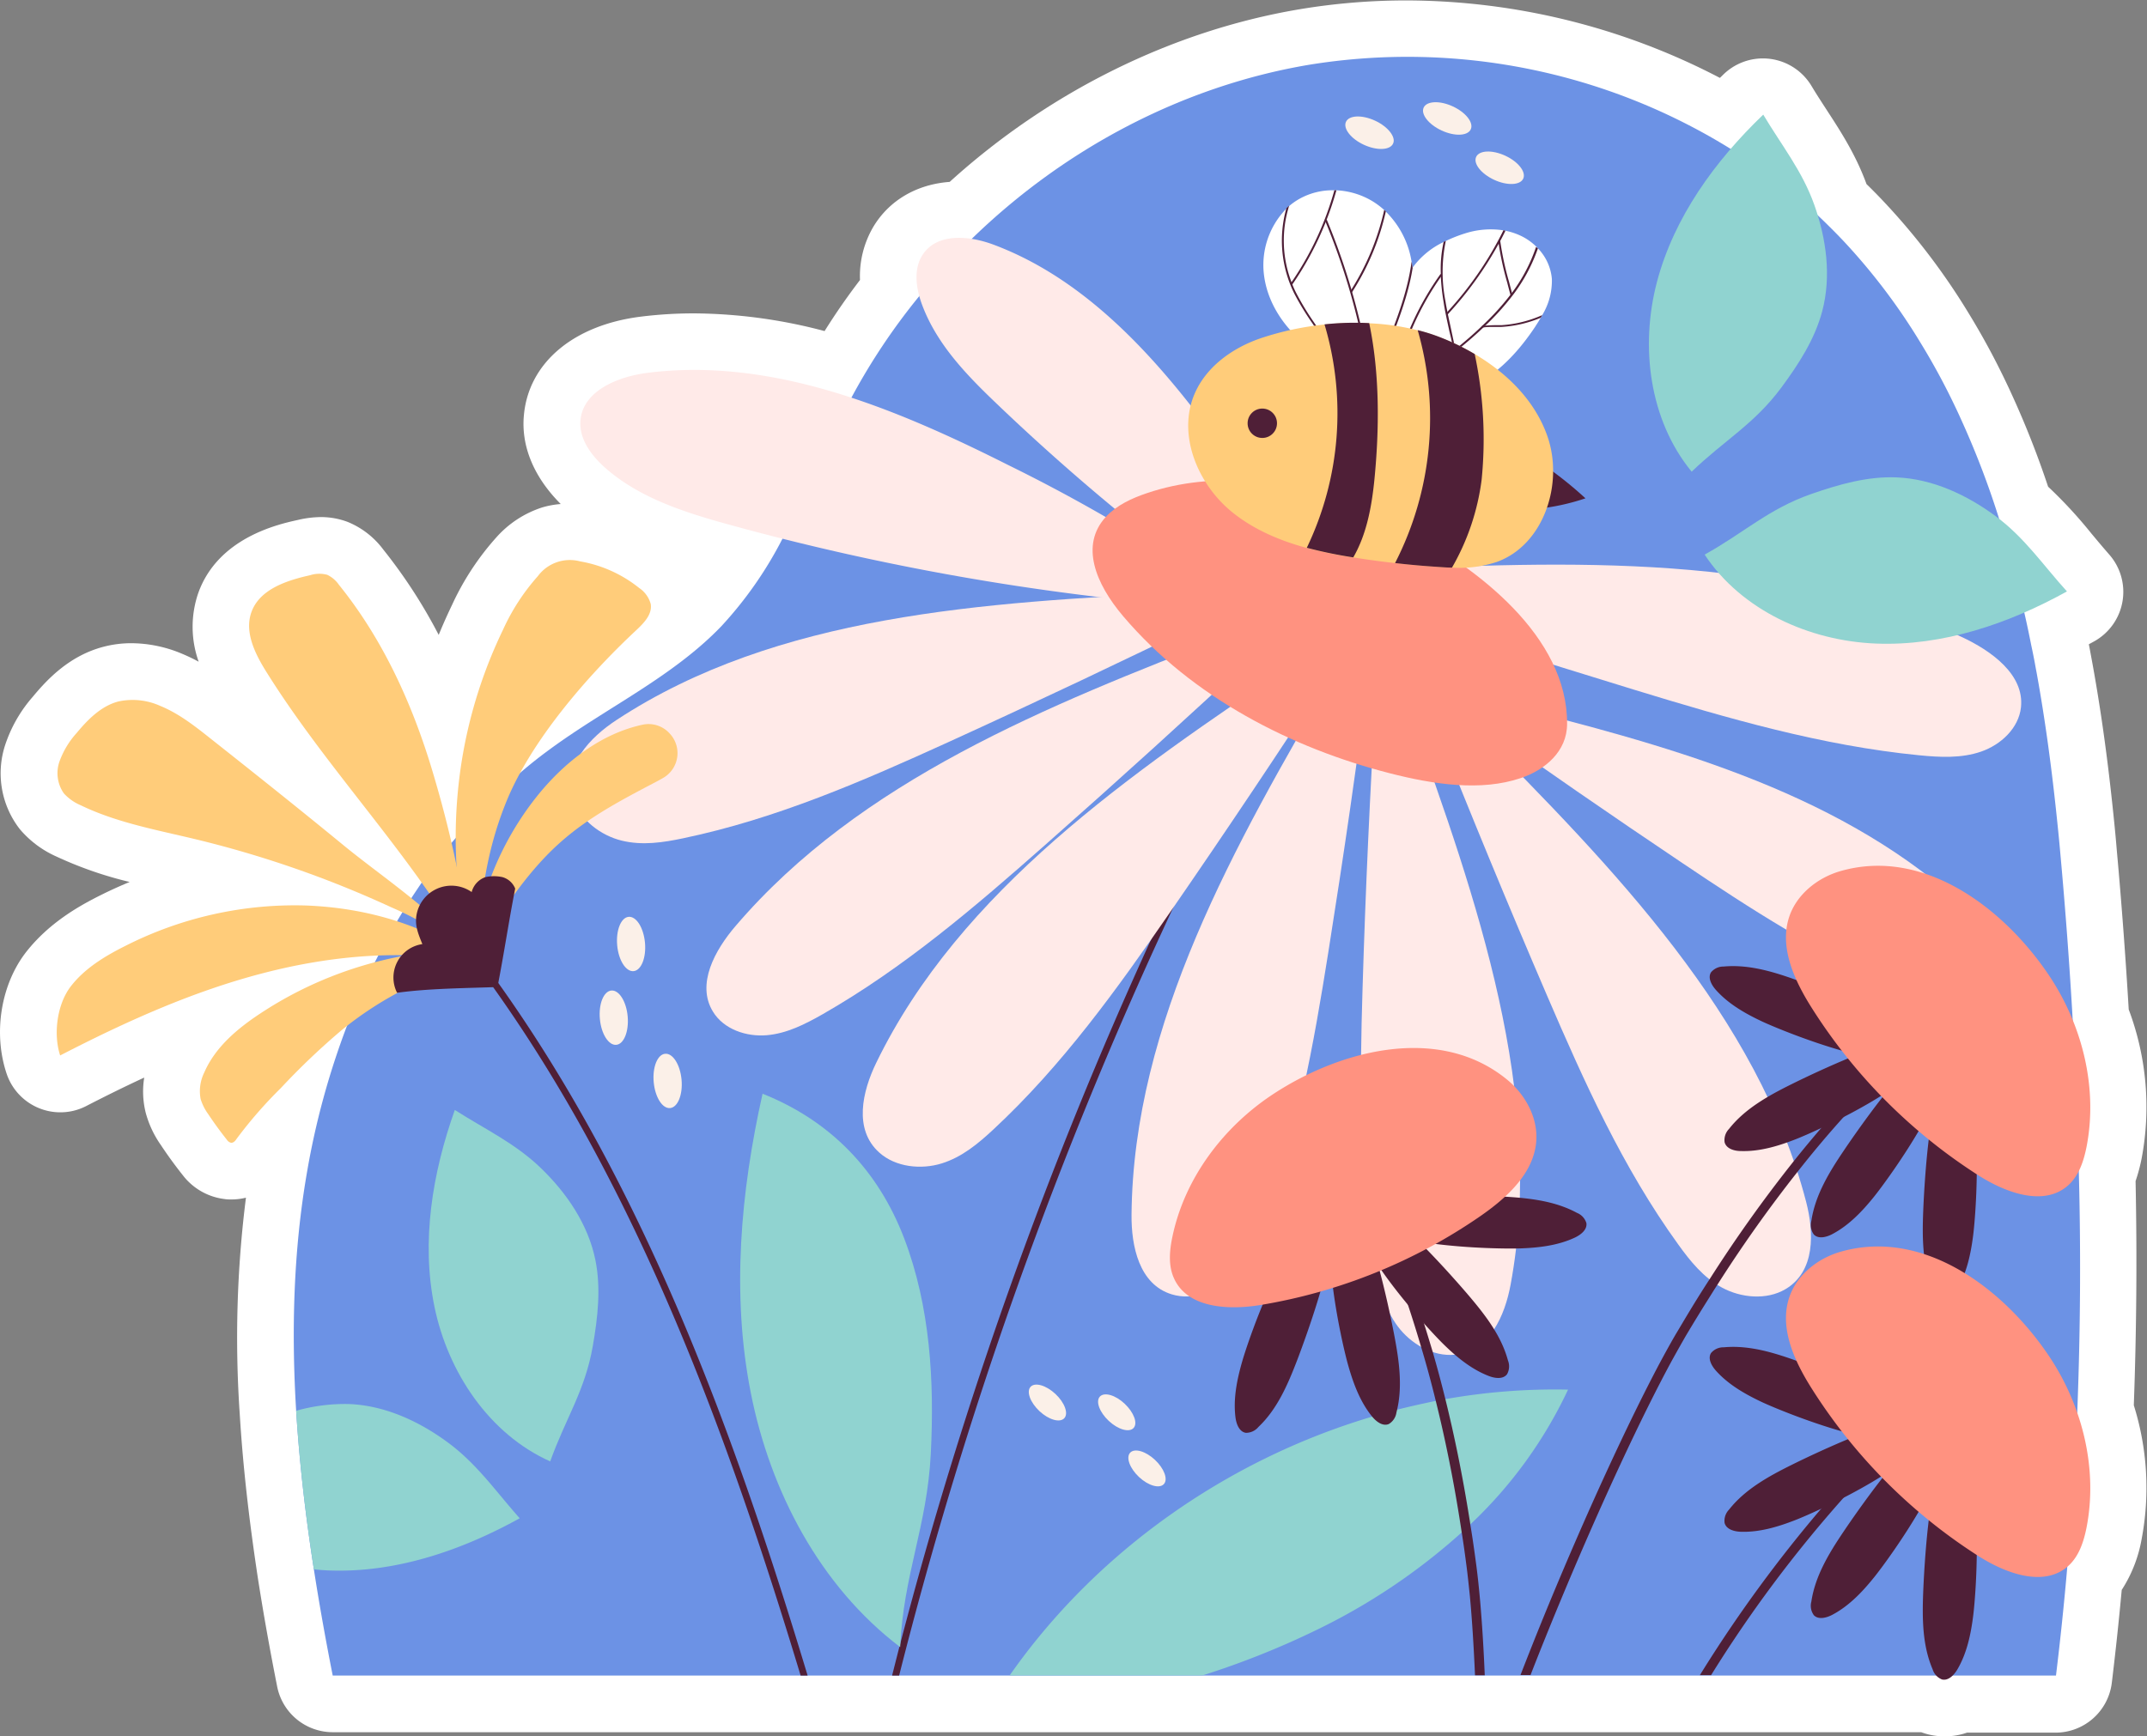 <svg xmlns="http://www.w3.org/2000/svg" viewBox="0 0 485 392.34"><rect x="0" y="0" width="485" height="392.34" fill="#808080" stroke="none"/><defs><style>.cls-1{fill:#fff;}.cls-2{fill:#6c92e5;}.cls-3{fill:#4f1f37;}.cls-4{fill:#ffeae8;}.cls-5{fill:#ff9280;}.cls-6{fill:#ffcc7a;}.cls-7{fill:#90d3d0;}.cls-8{fill:#fbf0e8;}</style></defs><g id="Layer_2" data-name="Layer 2"><g id="Layer_1-2" data-name="Layer 1"><path class="cls-1" d="M439.15,392.34a14.46,14.46,0,0,1-3.53-.43c-.56-.14-1.1-.31-1.63-.5H75.16a12.8,12.8,0,0,1-12.55-10.32c-1.73-8.75-3.15-16.77-4.36-24.53-2-13.21-3.38-25.32-4.09-37a252.09,252.09,0,0,1,1.4-48.93,13.74,13.74,0,0,1-3.26.4c-.49,0-1.07,0-1.56-.09a14,14,0,0,1-9.47-5.42c-1.73-2.18-3.38-4.44-4.9-6.74a23.19,23.19,0,0,1-3.44-7.29,19.77,19.77,0,0,1-.35-8c-4.73,2.19-9.14,4.39-13.1,6.43a12.69,12.69,0,0,1-5.85,1.42,12.8,12.8,0,0,1-12.11-8.66C-1.6,233.47.19,222.36,6,215c5-6.32,11.45-10.08,16.56-12.64,2.21-1.11,4.46-2.13,6.73-3.07a87.16,87.16,0,0,1-16.62-5.78,23.07,23.07,0,0,1-8.19-6.15,20.55,20.55,0,0,1-3.32-19A31.49,31.49,0,0,1,7.4,157.45c3.49-4.22,8.46-9.34,16-11.31a24.68,24.68,0,0,1,6.28-.8A29.81,29.81,0,0,1,41,147.67a42,42,0,0,1,3.88,1.85,23.43,23.43,0,0,1-.06-15.61c4.51-12.43,18-15.44,22.47-16.42a23.09,23.09,0,0,1,5.18-.65,17.08,17.08,0,0,1,6.06,1.09,18.94,18.94,0,0,1,8,6.18A117.59,117.59,0,0,1,99.1,143.46q1.4-3.41,3-6.74a61,61,0,0,1,10-15.27,23.47,23.47,0,0,1,10.41-6.8,20.25,20.25,0,0,1,4.16-.76c-6-6-9-13-8.32-20.09,1.07-11.82,11.2-20.35,26.41-22.25a97,97,0,0,1,12-.74,117.38,117.38,0,0,1,29.51,4q3.7-5.92,8-11.54a22,22,0,0,1,3-12c3.59-6,9.81-9.62,17.26-10.17,22.45-20.38,50.29-34.17,79-39a146,146,0,0,1,24.26-2,153.63,153.63,0,0,1,70.73,17.5l.84-.82a12.81,12.81,0,0,1,8.88-3.58,13.54,13.54,0,0,1,1.68.11,12.81,12.81,0,0,1,9.29,6.11c1.1,1.84,2.24,3.58,3.36,5.31,3.26,5,6.63,10.2,9.07,16.87l.35.34c1.17,1.15,2.44,2.44,3.66,3.74a151.32,151.32,0,0,1,19.2,25.33,167.65,167.65,0,0,1,8.46,15.67c.39.8.8,1.7,1.22,2.62a206.53,206.53,0,0,1,8.13,20.67,102.69,102.69,0,0,1,9.71,10.5c1.3,1.56,2.62,3.14,4,4.72a12.79,12.79,0,0,1-3.32,19.74l-1.19.65c.14.7.28,1.43.41,2.15l.37,2c1.82,10,3.3,20.45,4.54,32.08.37,3.47.72,6.91,1,10.36,1.11,12.26,2,24.35,2.69,35.93a62.57,62.57,0,0,1,2.92,33.65,39.43,39.43,0,0,1-1.37,5.13c.35,17,.21,34-.4,50.66a62.22,62.22,0,0,1,1.77,30.22,31.09,31.09,0,0,1-4.5,11.5c-.64,7-1.39,14-2.24,21a12.81,12.81,0,0,1-12.7,11.25H444.33A15,15,0,0,1,439.15,392.34Z"/><path class="cls-2" d="M469.24,319.23v0Q468.55,336.68,467,354c-.71,8.24-1.56,16.42-2.56,24.61H75.16c-1.56-7.89-3-15.91-4.26-24-1.84-11.83-3.25-23.84-4-35.82-1.11-18.17-.6-36.34,2.45-53.91a176.79,176.79,0,0,1,9-33c1.88-4.9,4-9.72,6.29-14.39.26-.51.52-1,.79-1.54,1.32-2.62,2.73-5.2,4.22-7.72.39-.66.79-1.34,1.2-2,.64-1.07,1.32-2.13,2-3.18s1.58-2.39,2.37-3.56q3.2-4.63,6.74-9l1-1.15a120.32,120.32,0,0,1,14.5-14.67q3.25-2.82,6.76-5.37c12.83-9.43,27.7-16.31,38.74-27.81a88.24,88.24,0,0,0,13.8-19.77c5.56-10.32,10-21.47,15.59-31.83a.11.11,0,0,1,0-.07A143.11,143.11,0,0,1,207.67,66.9,145.85,145.85,0,0,1,219.48,54C240.33,33.7,267,19.48,295.69,14.64a138.54,138.54,0,0,1,95.25,19,133,133,0,0,1,12.84,9.11l0,0q3.49,2.79,6.74,5.8l0,0c.81.77,1.62,1.54,2.41,2.33,1.15,1.13,2.3,2.3,3.41,3.47a138.55,138.55,0,0,1,17.55,23.18,153.7,153.7,0,0,1,7.85,14.52c.38.79.75,1.58,1.11,2.39a194.71,194.71,0,0,1,8.74,22.78q1.5,4.69,2.82,9.48c.23.84.44,1.67.66,2.5a.65.65,0,0,1,0,.19c.17.56.32,1.11.45,1.69v0c.06.23.15.47.21.7v.06a3.69,3.69,0,0,0,.11.45c.1.47.23.94.34,1.41.38,1.56.75,3.11,1.09,4.67.57,2.45,1.08,4.9,1.57,7.38.3,1.38.58,2.77.84,4.16.12.7.25,1.38.38,2.06,1.88,10.33,3.28,20.73,4.39,31.07.36,3.39.71,6.76,1,10.13q1.7,18.68,2.78,37.49,1,16.83,1.36,33.73Q470.32,291.84,469.24,319.23Z"/><path class="cls-3" d="M301.49,134.8c-.57,1-1.17,2-1.73,3.07q-2.52,4.41-5,8.89c-.6,1-1.2,2.11-1.77,3.15-2.54,4.67-5.06,9.34-7.55,14.06Q274.76,184.31,265,205.14a970.55,970.55,0,0,0-61.89,173.47h-1.59q.83-3.28,1.66-6.54.12-.36.21-.75a971.86,971.86,0,0,1,56.62-159q11.36-24.86,24.13-49.07c2.14-4.09,4.31-8.16,6.55-12.22.92-1.7,1.86-3.43,2.82-5.13q2.66-4.83,5.37-9.62l1.28-2.24a.76.76,0,1,1,1.32.75Z"/><path class="cls-4" d="M264.84,126a374,374,0,0,0-37.09-20.92c-25.39-12.78-53.16-24.38-81.36-20.85-6.69.83-14.65,4-15.26,10.71-.39,4.2,2.45,8,5.62,10.8,7.82,6.88,18.13,10.11,28.18,12.87A565.76,565.76,0,0,0,269.13,137c-2.32-3.83-3.12-7.8-4.9-11.9C264.39,125.48,264.68,125.67,264.84,126Z"/><path class="cls-4" d="M300.33,138.84a344,344,0,0,0-20.61-32.62C265,85.17,247.93,64.1,224.48,55.3c-5.55-2.09-13-2.78-16.2,2.49-2,3.3-1.29,7.62.07,11.22,3.36,8.91,10.13,15.85,16.88,22.29a495.1,495.1,0,0,0,74,58.37c-.28-4.11.68-7.71.93-11.83C300.2,138.2,300.34,138.48,300.33,138.84Z"/><path class="cls-4" d="M267,133.89c-44.8,2.22-91.52,5-127.73,28.8-5.94,3.9-12.11,10.23-9.74,17.81,1.5,4.82,6.22,8.3,10.92,9.45s9.41.41,13.91-.54c21-4.39,40.52-12.91,59.76-21.67q30.1-13.73,59.78-28.28C271.19,137.49,269.61,135.86,267,133.89Z"/><path class="cls-4" d="M338.63,158.86c36.82,9.27,75.19,19.35,103.55,44.6,4.65,4.14,9.34,10.28,6.9,16-1.55,3.64-5.67,5.67-9.62,5.81S431.67,224,428,222.53c-17-7.06-32.61-17.2-47.92-27.49q-24-16.11-47.53-32.84C334.9,161.05,336.3,160,338.63,158.86Z"/><path class="cls-4" d="M309.07,128.9c45.35-2.18,92.76-4,134,15,6.76,3.13,14.26,8.53,13.46,15.93-.51,4.7-4.52,8.45-9,10s-9.34,1.29-14,.83c-22-2.16-43.29-8.35-64.38-14.81q-33-10.09-65.79-21C305.57,132.71,306.81,131,309.07,128.9Z"/><path class="cls-4" d="M277.36,143.63c-40.73,15.79-83.1,32.71-111.22,65.64-4.62,5.4-8.91,13.1-5.08,19.33,2.44,4,7.54,5.7,12.12,5.32s8.74-2.52,12.68-4.76c18.35-10.49,34.46-24.29,50.24-38.24q24.72-21.82,48.83-44.31C282.05,145.62,280.25,144.62,277.36,143.63Z"/><path class="cls-4" d="M292.47,149.85c-37.14,24.93-75.62,51.35-94.54,90.32-3.1,6.39-5.17,15,.68,20.25,3.72,3.35,9.51,3.9,14.11,2.47s8.24-4.48,11.6-7.6C240,240.73,252.41,223.4,264.41,206q18.78-27.22,36.77-54.95C297.9,150.74,295.74,150.16,292.47,149.85Z"/><path class="cls-4" d="M301.32,152.47c-22.38,38.4-45.33,78.72-45.71,122-.07,7.1,1.71,15.76,9.09,18,4.69,1.44,10-.53,13.51-3.79s5.4-7.57,7.07-11.83c7.79-19.88,11.46-40.83,14.78-61.67q5.19-32.64,9.47-65.39C306.5,151,304.35,151.36,301.32,152.47Z"/><path class="cls-4" d="M318.55,161.36c15.2,42.14,30.6,86.28,22.7,128.87-1.29,7-4.74,15.13-12.61,15.88-5,.49-10-2.52-12.89-6.4s-4-8.51-4.86-13c-4-21.06-3.73-42.35-3.09-63.47q1-33.08,3-66.07C313.62,158.85,315.71,159.67,318.55,161.36Z"/><path class="cls-4" d="M333,164.41c31.53,31.75,64.09,65.23,75,107.16,1.78,6.87,2.12,15.71-4.67,19.73-4.31,2.55-10.1,1.95-14.33-.35s-7.2-6-9.89-9.75c-12.55-17.36-21.27-36.79-29.62-56.2q-13.07-30.39-25.24-61.11C327.45,164.22,329.69,164.08,333,164.41Z"/><path class="cls-5" d="M306.89,114.82c-16.22-6.5-32.84-8.42-47.74-3.41-3.49,1.17-6.87,2.73-9.31,5.35-5.93,6.39-2.35,15.14,3.88,22.48,15.71,18.5,38.21,29.83,60.13,35.46,10.15,2.61,20.75,4.13,29.64,1.13C349,174,354,169.8,354,163.57c.12-19.74-20.26-35.32-36.85-44C313.75,117.79,310.33,116.2,306.89,114.82Z"/><path class="cls-3" d="M347,115a50.07,50.07,0,0,0,11.15-2.4,86.85,86.85,0,0,0-10.11-8C348.34,108.29,347.66,111.33,347,115Z"/><path class="cls-1" d="M348.39,71.19a0,0,0,0,0,0,0c-.1.19-.21.4-.33.59-.42.74-.88,1.44-1.33,2.14-3.41,5.11-7.65,9.82-13,12.76a30.19,30.19,0,0,1-19.57,2.94c-4.21-.76-8-3.33-11.65-6.08-.21-.15-.4-.31-.6-.47-1.85-1.4-3.67-2.85-5.47-4.09-5.59-3.87-9.93-9.82-10.87-16.54a18.23,18.23,0,0,1,5.07-15.35,6.87,6.87,0,0,1,.63-.58A14.27,14.27,0,0,1,293.42,45a15.26,15.26,0,0,1,8-2,3.53,3.53,0,0,1,.46,0,17.31,17.31,0,0,1,8.47,2.66,18.39,18.39,0,0,1,2.33,1.78c.12.13.26.25.36.37a20.35,20.35,0,0,1,5.83,11.31h0c.09.46.14.91.2,1.39a.18.18,0,0,1,.05-.07,18.52,18.52,0,0,1,7-5.76,5.4,5.4,0,0,1,.49-.23,31.8,31.8,0,0,1,4.34-1.71,19,19,0,0,1,8.7-.69c.14,0,.28.06.44.09a15,15,0,0,1,3.3,1.07,12.77,12.77,0,0,1,3.68,2.55l.35.37A11.31,11.31,0,0,1,350.56,63,14.89,14.89,0,0,1,348.39,71.19Z"/><path class="cls-3" d="M302.45,83.56c-.21-.15-.4-.31-.6-.47a28.8,28.8,0,0,0-2.78-6c-.82-1.38-1.75-2.75-2.62-4.06a60.8,60.8,0,0,1-4.06-6.67,26.91,26.91,0,0,1-1.81-19.28,6.87,6.87,0,0,1,.63-.58,26.23,26.23,0,0,0,.53,17.24,4.14,4.14,0,0,0,.19.49,19.73,19.73,0,0,0,.86,1.94,60.76,60.76,0,0,0,4,6.62c.88,1.31,1.81,2.69,2.63,4.09A28.14,28.14,0,0,1,302.45,83.56Z"/><path class="cls-3" d="M301.89,43q-.94,3.39-2.22,6.67l-.21.54a70.72,70.72,0,0,1-7.53,14.07l-.07.1-.35-.24a3.5,3.5,0,0,0,.23-.35A70,70,0,0,0,301.43,43,3.53,3.53,0,0,1,301.89,43Z"/><path class="cls-3" d="M308.83,82.87a151.93,151.93,0,0,0-9.53-33.08l.41-.16a152.42,152.42,0,0,1,9.55,33.17Z"/><path class="cls-3" d="M313.05,47.79A56.56,56.56,0,0,1,305.44,66l-.07.1-.37-.24.27-.42a57,57,0,0,0,7.42-18C312.81,47.55,313,47.67,313.05,47.79Z"/><path class="cls-3" d="M319.13,60.43c-1,6.38-3.42,12.49-5.76,18.44l-.4-.17c2.46-6.3,5-12.78,5.91-19.59.09.46.14.91.2,1.39A.18.18,0,0,1,319.13,60.43Z"/><path class="cls-3" d="M329.86,87.61h-.44a70.37,70.37,0,0,0-2-12.71c-.47-2.21-1-4.48-1.33-6.74a48.67,48.67,0,0,1-.61-5.58c0-.21,0-.42,0-.63a28,28,0,0,1,.63-7.28,5.4,5.4,0,0,1,.49-.23,34.47,34.47,0,0,0-.07,13.65c.12.79.28,1.59.44,2.38,0,.18.07.37.1.54.27,1.28.55,2.54.81,3.78s.59,2.73.86,4.12a3.58,3.58,0,0,1,.08.49A51.2,51.2,0,0,1,329.86,87.61Z"/><path class="cls-3" d="M340.08,52.13c-.39.81-.79,1.59-1.21,2.38-.12.23-.25.44-.37.65A80.68,80.68,0,0,1,327.07,71l-.08.09-.32-.3a3.08,3.08,0,0,0,.3-.33A78.35,78.35,0,0,0,339.64,52C339.78,52.08,339.92,52.1,340.08,52.13Z"/><path class="cls-3" d="M317.11,79.16,316.7,79a64.6,64.6,0,0,1,8.72-17.1l.35.26A64.45,64.45,0,0,0,317.11,79.16Z"/><path class="cls-3" d="M347.41,56.12a38.05,38.05,0,0,1-6,11,57.66,57.66,0,0,1-5.92,6.5l-.51.47c-2.08,2-4.2,3.75-6.16,5.34l-.28-.33.2-.16c1.94-1.58,4-3.31,6-5.25a.07.07,0,0,0,0,0,58.17,58.17,0,0,0,6.25-6.81l.15-.19c.11-.14.21-.3.34-.44a37.12,37.12,0,0,0,5.51-10.45Z"/><path class="cls-3" d="M341.25,66.8c-.27-1-.53-2-.79-3a68,68,0,0,1-2-9.34l.44,0a67.35,67.35,0,0,0,2,9.27c.26,1,.53,2,.79,3Z"/><path class="cls-3" d="M348.37,71.21c-.1.19-.21.4-.33.59a26.83,26.83,0,0,1-8.87,2.07c-.55,0-1.11,0-1.67,0-.82,0-1.68,0-2.52.14l-.17,0,0-.42v0h0a3.89,3.89,0,0,1,.68,0c.68-.07,1.35-.09,2-.11s1.11,0,1.65,0A26.85,26.85,0,0,0,348.37,71.21Z"/><path class="cls-6" d="M338.05,127A27,27,0,0,1,328,128.26c-1.05,0-2.12-.09-3.17-.16-3.23-.21-6.45-.49-9.69-.87-3.07-.33-6.13-.75-9.17-1.24a1.26,1.26,0,0,0-.27,0,103,103,0,0,1-10.5-2.17c-6.16-1.68-12-4.15-16.94-8.16-7.73-6.33-12.34-17.43-8.43-26.61,2.62-6.18,8.57-10.43,14.93-12.61a66.41,66.41,0,0,1,14.45-3.11,64.4,64.4,0,0,1,10.1-.28,53,53,0,0,1,10.94,1.59,40,40,0,0,1,5,1.58A52.87,52.87,0,0,1,333.13,80c7.38,4.36,13.61,10.55,16.41,18.53C353.31,109.27,348.74,123.2,338.05,127Z"/><path class="cls-3" d="M310.46,108.52c-.61,6-1.75,12.23-4.76,17.43a103,103,0,0,1-10.5-2.17,70.24,70.24,0,0,0,4-50.49,64.4,64.4,0,0,1,10.1-.28C311.71,84.51,311.6,97,310.46,108.52Z"/><path class="cls-3" d="M334.69,108.45A53.32,53.32,0,0,1,328,128.26c-1.05,0-2.12-.09-3.17-.16-3.23-.21-6.45-.49-9.69-.87a71.78,71.78,0,0,0,5.11-52.63,40,40,0,0,1,5,1.58A52.87,52.87,0,0,1,333.13,80,92.45,92.45,0,0,1,334.69,108.45Z"/><circle class="cls-3" cx="285.15" cy="95.64" r="3.32"/><path class="cls-7" d="M203.34,372.18C185.26,358.44,174,337,169.6,314.72s-2.3-45.42,2.66-67.58c15.31,6.09,26.13,17.3,32,32.7s6.84,32.25,6,48.7S204.09,355.72,203.34,372.18Z"/><path class="cls-7" d="M354.22,314a100.39,100.39,0,0,1-22.15,30.52c-.6.59-1.24,1.19-1.88,1.75a140.27,140.27,0,0,1-32.9,22.09,189.28,189.28,0,0,1-25.69,10.23H228.07c19.58-28,49.15-48.77,81.91-58.49,1.85-.55,3.71-1.07,5.61-1.56,2.9-.74,5.82-1.38,8.76-2l2.09-.38A141.26,141.26,0,0,1,354.22,314Z"/><path class="cls-3" d="M182.44,378.61h-1.58c-16.16-53.37-36.18-108.83-69.43-155.51-1.34-1.88-2.71-3.76-4.09-5.61h0a.82.82,0,0,0-.11-.17l-.34-.47-.15-.19c0-.07-.11-.13-.17-.22a3.61,3.61,0,0,0-.32-.42s0,0,0,0l-.9-1.16a.27.27,0,0,0-.1-.12c-2.56-3.39-5.23-6.72-8-10a.78.78,0,0,1,.09-1.09.75.75,0,0,1,.78-.11.69.69,0,0,1,.3.21c2.18,2.61,4.29,5.23,6.36,7.89.4.49.79,1,1.15,1.5s.7.87,1,1.32c.19.23.39.49.56.72a.49.49,0,0,0,.13.15c1.68,2.24,3.34,4.5,4.94,6.78C146.08,269.09,166.21,324.9,182.44,378.61Z"/><path class="cls-6" d="M108.3,217.69c-16.14-3.35-33-1.93-49,2.24s-31.06,11-45.71,18.56C12,233.64,12.89,226.9,16,222.87s7.65-6.8,12.23-9.09a84.54,84.54,0,0,1,41-9.17C83.41,205.18,96.93,209.26,108.3,217.69Z"/><path class="cls-6" d="M88.36,205A239.57,239.57,0,0,0,44,189.59c-8.72-2.09-17.67-3.72-25.74-7.62a10.88,10.88,0,0,1-3.82-2.68,7.94,7.94,0,0,1-1-7.23,19.4,19.4,0,0,1,3.9-6.46c2.54-3.07,5.53-6.07,9.38-7.09a15.18,15.18,0,0,1,9.49,1c4.19,1.71,7.81,4.56,11.36,7.38,10,7.91,19.95,15.83,29.79,23.91,9.14,7.52,21.18,15.26,28.38,24.67A75.08,75.08,0,0,0,88.36,205Z"/><path class="cls-6" d="M60.16,151.8c-2.55-4.08-5-9-3.35-13.52,1.86-5.12,7.91-7.12,13.23-8.3a6.83,6.83,0,0,1,3.9-.09,6.79,6.79,0,0,1,2.63,2.26c9.89,12.25,16.56,26.87,21.09,42,4.08,13.59,7.38,28.24,8.6,42.38C93.15,193.3,74.23,174.33,60.16,151.8Z"/><path class="cls-6" d="M113.62,142.32a47.91,47.91,0,0,1,7.86-12.11,9,9,0,0,1,9.58-3.36,29.25,29.25,0,0,1,13.31,6,6.4,6.4,0,0,1,2.63,3.64c.38,2.37-1.62,4.37-3.37,6-10.89,10.18-23.53,24.72-29.19,38.51-5,12.29-5.89,22.84-7,36.63-3.41-3-3.54-13.56-4-18a108.89,108.89,0,0,1-.09-19.86A107,107,0,0,1,113.62,142.32Z"/><path class="cls-6" d="M58.81,229c-5.19,3.42-10.19,7.63-12.66,13.33a9.5,9.5,0,0,0-.83,6A11.63,11.63,0,0,0,47,251.7q2,3,4.25,5.84a1.57,1.57,0,0,0,.93.68c.54.06,1-.45,1.27-.89a99.44,99.44,0,0,1,10-11.48,160.9,160.9,0,0,1,13.91-13.23,79.77,79.77,0,0,1,14.39-9.28,78.85,78.85,0,0,1,8.22-3.58c1.37-.51,6.69-1.37,7.3-2.62,2-4.19-11.67-1.88-13.17-1.65a88.21,88.21,0,0,0-17.3,4.42A87.1,87.1,0,0,0,58.81,229Z"/><path class="cls-6" d="M106.63,217.65a68,68,0,0,1,15.11-38.27c6.08-7.42,14.24-13.7,23.54-15.65a6.41,6.41,0,0,1,5.82,1.82l.08.09a6.46,6.46,0,0,1-1.41,10.16c-.65.37-1.31.74-2,1.09-7.22,3.79-14.51,7.63-20.68,13-6.44,5.58-11.44,12.62-16.06,19.78C109.25,212.42,107.31,214.41,106.63,217.65Z"/><path class="cls-3" d="M89.7,224.33a7.63,7.63,0,0,1,5.71-11c-.8-2-1.58-3.77-1.41-5.9a8,8,0,0,1,12.55-5.86,4.86,4.86,0,0,1,3.12-3.38,9.06,9.06,0,0,1,3.81,0,4.38,4.38,0,0,1,2.9,2.6c-1.45,7.37-2.55,14.87-4,22.24C105.22,223.29,96.8,223.34,89.7,224.33Z"/><path class="cls-3" d="M445.73,279.13c-.53,4.18-1.42,8.41-3.55,12.05-.76,1.29-2.05,2.65-3.5,2.29a3.61,3.61,0,0,1-2.12-2.33c-2.31-5.38-2.34-11.43-2.12-17.28.17-4.5,1.53-33.47,6.8-31.52C448.48,245,446.46,273.46,445.73,279.13Z"/><path class="cls-3" d="M423.29,270.47c-2.65,3.28-5.63,6.41-9.36,8.38-1.32.7-3.13,1.18-4.18.11a3.61,3.61,0,0,1-.57-3.09c.86-5.79,4-10.95,7.28-15.81,2.51-3.75,18.9-27.67,22.35-23.24C443.56,242.91,426.89,266,423.29,270.47Z"/><path class="cls-3" d="M405.55,257.46c-3.93,1.53-8.07,2.77-12.28,2.63-1.5,0-3.31-.52-3.69-2a3.63,3.63,0,0,1,1-3c3.62-4.6,8.92-7.52,14.16-10.12,4-2,30.13-14.66,30.93-9.1C436.82,243.58,410.88,255.39,405.55,257.46Z"/><path class="cls-3" d="M398,230.79c-3.81-1.8-7.56-3.94-10.37-7.09-1-1.11-1.9-2.76-1.11-4a3.61,3.61,0,0,1,2.86-1.3c5.83-.54,11.6,1.29,17.1,3.29,4.24,1.54,31.39,11.73,27.91,16.14C429.62,243.87,403.19,233.22,398,230.79Z"/><path class="cls-3" d="M438.71,230.71c-1.45,1.24-2.9,2.5-4.33,3.77a.71.71,0,0,0-.15.15,5,5,0,0,0-.49.43c-1.66,1.49-3.3,3-4.9,4.56l0,0c-2,1.9-4,3.84-5.89,5.85l0,0c-2.18,2.24-4.33,4.52-6.44,6.89v0q-5.37,5.94-10.49,12.47a304.9,304.9,0,0,0-18.06,25.46c-.73,1.13-1.43,2.26-2.14,3.39-1.66,2.63-3.28,5.29-4.9,8-1,1.73-2.11,3.71-3.33,5.91-6.74,12.45-16.05,32.35-25.41,54.91-2.16,5.22-4.33,10.57-6.44,16h-2.27q2.63-6.78,5.31-13.35c9.49-23.18,19.09-43.84,26.13-57.12v0c1.53-2.84,2.9-5.34,4.18-7.45,1.91-3.22,3.81-6.39,5.77-9.46.45-.71.9-1.41,1.35-2.09a312.66,312.66,0,0,1,19-26.66c2.07-2.6,4.18-5.14,6.29-7.59l0,0c3.28-3.82,6.59-7.44,10-10.92,1.47-1.53,2.92-3,4.44-4.46l0,0c1.64-1.6,3.28-3.15,5-4.69l0,0c.38-.36.79-.72,1.19-1.07l0,0c.64-.59,1.26-1.17,1.94-1.75,1.09-1,2.18-1.89,3.24-2.81a1.07,1.07,0,0,1,1.39,1.62Z"/><path class="cls-5" d="M462.93,220.5c7.51,11.26,11,25.38,8.41,38.66-.64,3.21-1.72,6.51-4.16,8.69-5.45,4.86-14.06,1.68-20.22-2.24a122.64,122.64,0,0,1-37.78-38c-3.9-6.2-7.34-13.71-4.94-20.63,1.75-5,6.41-8.68,11.53-10.15C434.75,191.38,452.92,205.48,462.93,220.5Z"/><path class="cls-3" d="M445.73,365.15c-.53,4.18-1.42,8.41-3.55,12.05-.76,1.29-2.05,2.65-3.5,2.29a3.61,3.61,0,0,1-2.12-2.33c-2.31-5.38-2.34-11.43-2.12-17.28.17-4.5,1.53-33.47,6.8-31.51C448.48,331.05,446.46,359.48,445.73,365.15Z"/><path class="cls-3" d="M423.29,356.49c-2.65,3.28-5.63,6.41-9.36,8.38-1.32.7-3.13,1.18-4.18.11a3.61,3.61,0,0,1-.57-3.09c.86-5.79,4-10.95,7.28-15.81,2.51-3.75,18.9-27.67,22.35-23.24C443.56,328.93,426.89,352.05,423.29,356.49Z"/><path class="cls-3" d="M405.55,343.48c-3.93,1.53-8.07,2.77-12.28,2.64-1.5-.05-3.31-.53-3.69-2a3.63,3.63,0,0,1,1-3c3.62-4.6,8.92-7.52,14.16-10.12,4-2,30.13-14.66,30.93-9.1C436.82,329.6,410.88,341.41,405.55,343.48Z"/><path class="cls-3" d="M398,316.81c-3.81-1.8-7.56-3.94-10.37-7.08-1-1.12-1.9-2.76-1.11-4a3.6,3.6,0,0,1,2.86-1.29c5.83-.55,11.6,1.28,17.1,3.28,4.24,1.54,31.39,11.73,27.91,16.14C429.62,329.89,403.19,319.24,398,316.81Z"/><path class="cls-3" d="M438.71,316.73c-1.45,1.24-2.9,2.5-4.33,3.77a.71.71,0,0,0-.15.15c-.17.15-.34.28-.49.43l0,0c-1.66,1.49-3.28,3-4.88,4.54l0,0c-2,1.89-4,3.83-5.89,5.84l0,0c-2.18,2.24-4.33,4.52-6.44,6.89v0a289.86,289.86,0,0,0-30,40.17H384c.28-.47.56-.92.85-1.38a307.08,307.08,0,0,1,26.62-36.32l0,0q4.92-5.73,10-10.94c1.47-1.53,2.92-3,4.44-4.46l0,0c1.64-1.6,3.28-3.15,5-4.69l0,0c.38-.36.79-.72,1.19-1.07.64-.59,1.28-1.19,2-1.77,1.09-1,2.18-1.89,3.24-2.81a1.07,1.07,0,0,1,1.39,1.62Z"/><path class="cls-5" d="M462.93,306.52c7.51,11.26,11,25.39,8.41,38.66-.64,3.21-1.72,6.52-4.16,8.69-5.45,4.86-14.06,1.68-20.22-2.24a122.64,122.64,0,0,1-37.78-38c-3.9-6.2-7.34-13.71-4.94-20.63,1.75-5,6.41-8.68,11.53-10.15C434.75,277.41,452.92,291.51,462.93,306.52Z"/><path class="cls-3" d="M280.56,307.8c-1.15,4.05-2,8.29-1.47,12.47.19,1.49.84,3.24,2.32,3.49a3.63,3.63,0,0,0,2.86-1.32c4.24-4,6.64-9.59,8.74-15.05,1.61-4.21,11.74-31.38,6.13-31.66C291.43,275.36,282.12,302.29,280.56,307.8Z"/><path class="cls-3" d="M304.59,308.65c1.16,4.06,2.67,8.1,5.32,11.38.94,1.17,2.42,2.32,3.8,1.75a3.6,3.6,0,0,0,1.74-2.62c1.48-5.66.61-11.65-.48-17.4-.84-4.43-6.51-32.87-11.43-30.15C296.78,275.35,303,303.15,304.59,308.65Z"/><path class="cls-3" d="M326,303.66c3,2.95,6.33,5.71,10.26,7.24,1.4.55,3.25.82,4.17-.37a3.63,3.63,0,0,0,.21-3.13c-1.52-5.66-5.25-10.42-9.05-14.88-2.92-3.43-21.95-25.31-24.87-20.51C302.72,278.61,321.93,299.65,326,303.66Z"/><path class="cls-3" d="M343.43,282.09c4.21-.15,8.5-.65,12.32-2.44,1.36-.64,2.83-1.79,2.61-3.28a3.63,3.63,0,0,0-2.13-2.31c-5.14-2.79-11.16-3.38-17-3.7-4.5-.24-33.47-1.54-32,3.88C309.22,281.7,337.71,282.29,343.43,282.09Z"/><path class="cls-3" d="M324.35,316.6q-1.53-6.27-3.33-12.26-1.44-4.89-3-9.59v0c-1-3-2.09-6-3.22-8.87v0c-1-2.62-2-5.18-3.13-7.72q-1.31-3.11-2.71-6.12v0a4.78,4.78,0,0,0-.23-.45l-.07-.12a.72.72,0,0,0-.08-.22c-.81-1.72-1.64-3.45-2.5-5.14a1.11,1.11,0,0,1,.49-1.45,1.06,1.06,0,0,1,1.41.49c.06.13.13.26.21.41.56,1.13,1.13,2.28,1.67,3.45.4.79.76,1.6,1.11,2.39.25.49.47,1,.68,1.45,0,0,0,0,0,0,1,2.07,1.83,4.16,2.73,6.27v0c.83,1.94,1.6,3.85,2.34,5.84v0q2.65,6.78,4.91,13.94v0c.68,2.15,1.34,4.33,2,6.52q1.53,5.28,2.88,10.75c2.09,8.46,3.88,17.31,5.37,26.61.09.58.2,1.13.26,1.71.51,3,.94,6.12,1.36,9.27.32,2.45.62,5.27.9,8.49v0c.4,4.71.75,10.19,1,16.29H333.2c-.3-6.76-.68-12.77-1.15-17.78-.26-2.5-.49-4.76-.75-6.74-.34-2.64-.7-5.25-1.11-7.8-.08-.52-.15-1-.23-1.5Q327.68,330,324.35,316.6Z"/><path class="cls-5" d="M287.77,247.12c-11.33,7.4-20.12,19-22.91,32.25-.68,3.2-1,6.67.41,9.63,3.1,6.61,12.26,7.06,19.46,5.88a122.54,122.54,0,0,0,49.66-20.07c6-4.16,12.14-9.72,12.65-17,.37-5.31-2.49-10.5-6.61-13.87C325.12,231.42,302.88,237.25,287.77,247.12Z"/><path class="cls-7" d="M382.14,106.58c-9.58-11.67-11.69-28.31-7.83-42.91s13.09-27.3,24-37.77c4.18,7,8.82,12.73,11.54,20.4s3.87,16.12,1.79,24c-1.67,6.34-5.34,12-9.23,17.26C396.28,95.84,389.56,99.45,382.14,106.58Z"/><path class="cls-7" d="M385.07,125.32c8.33,12.59,23.62,19.5,38.7,20.1s29.94-4.47,43.15-11.78c-5.44-6-9.57-12.17-16.1-17s-14.27-8.44-22.4-8.77c-6.56-.27-13,1.58-19.22,3.74C399.49,115,394.06,120.33,385.07,125.32Z"/><path class="cls-7" d="M124.29,330.22c-13.78-6.17-23.09-20.13-26.14-34.91s-.47-30.27,4.59-44.5c6.86,4.38,13.57,7.47,19.43,13.12s10.65,12.69,12.3,20.66c1.33,6.43.57,13.1-.56,19.57C132.15,314.3,127.75,320.53,124.29,330.22Z"/><path class="cls-7" d="M117.4,343.07c-13.22,7.31-28.06,12.38-43.16,11.79-1.11-.05-2.24-.13-3.34-.26-1.84-11.83-3.25-23.84-4-35.82a40.37,40.37,0,0,1,12-1.52c8.13.34,15.87,3.93,22.39,8.77S112,337,117.4,343.07Z"/><path class="cls-8" d="M314.69,32.45c-.69,1.5-3.64,1.62-6.58.27s-4.75-3.68-4.06-5.19,3.64-1.62,6.58-.26S315.39,31,314.69,32.45Z"/><path class="cls-8" d="M332.24,29.22c-.69,1.51-3.64,1.63-6.58.27s-4.75-3.68-4.06-5.18,3.64-1.63,6.58-.27S332.94,27.72,332.24,29.22Z"/><path class="cls-8" d="M344.09,40.37c-.69,1.5-3.64,1.62-6.57.26s-4.76-3.67-4.06-5.18,3.64-1.62,6.57-.27S344.79,38.86,344.09,40.37Z"/><path class="cls-8" d="M240.41,320.47c-1,1.07-3.51.35-5.6-1.61s-3-4.43-2-5.5,3.52-.34,5.61,1.62S241.42,319.41,240.41,320.47Z"/><path class="cls-8" d="M256.06,322.68c-1,1.07-3.51.34-5.6-1.62s-3-4.42-2-5.49,3.52-.35,5.6,1.62S257.07,321.61,256.06,322.68Z"/><path class="cls-8" d="M262.9,335.36c-1,1.07-3.51.35-5.6-1.61s-3-4.43-2-5.5,3.51-.34,5.6,1.62S263.91,334.29,262.9,335.36Z"/><path class="cls-8" d="M150.25,238.11c1.74-.16,3.4,2.46,3.71,5.85s-.85,6.26-2.59,6.42-3.39-2.46-3.7-5.85S148.52,238.26,150.25,238.11Z"/><path class="cls-8" d="M138.09,223.82c1.74-.16,3.4,2.46,3.7,5.85s-.85,6.27-2.58,6.42-3.39-2.46-3.7-5.85S136.36,224,138.09,223.82Z"/><path class="cls-8" d="M142,207.17c1.74-.16,3.39,2.46,3.7,5.85s-.85,6.26-2.58,6.42-3.4-2.46-3.7-5.85S140.28,207.33,142,207.17Z"/></g></g></svg>
